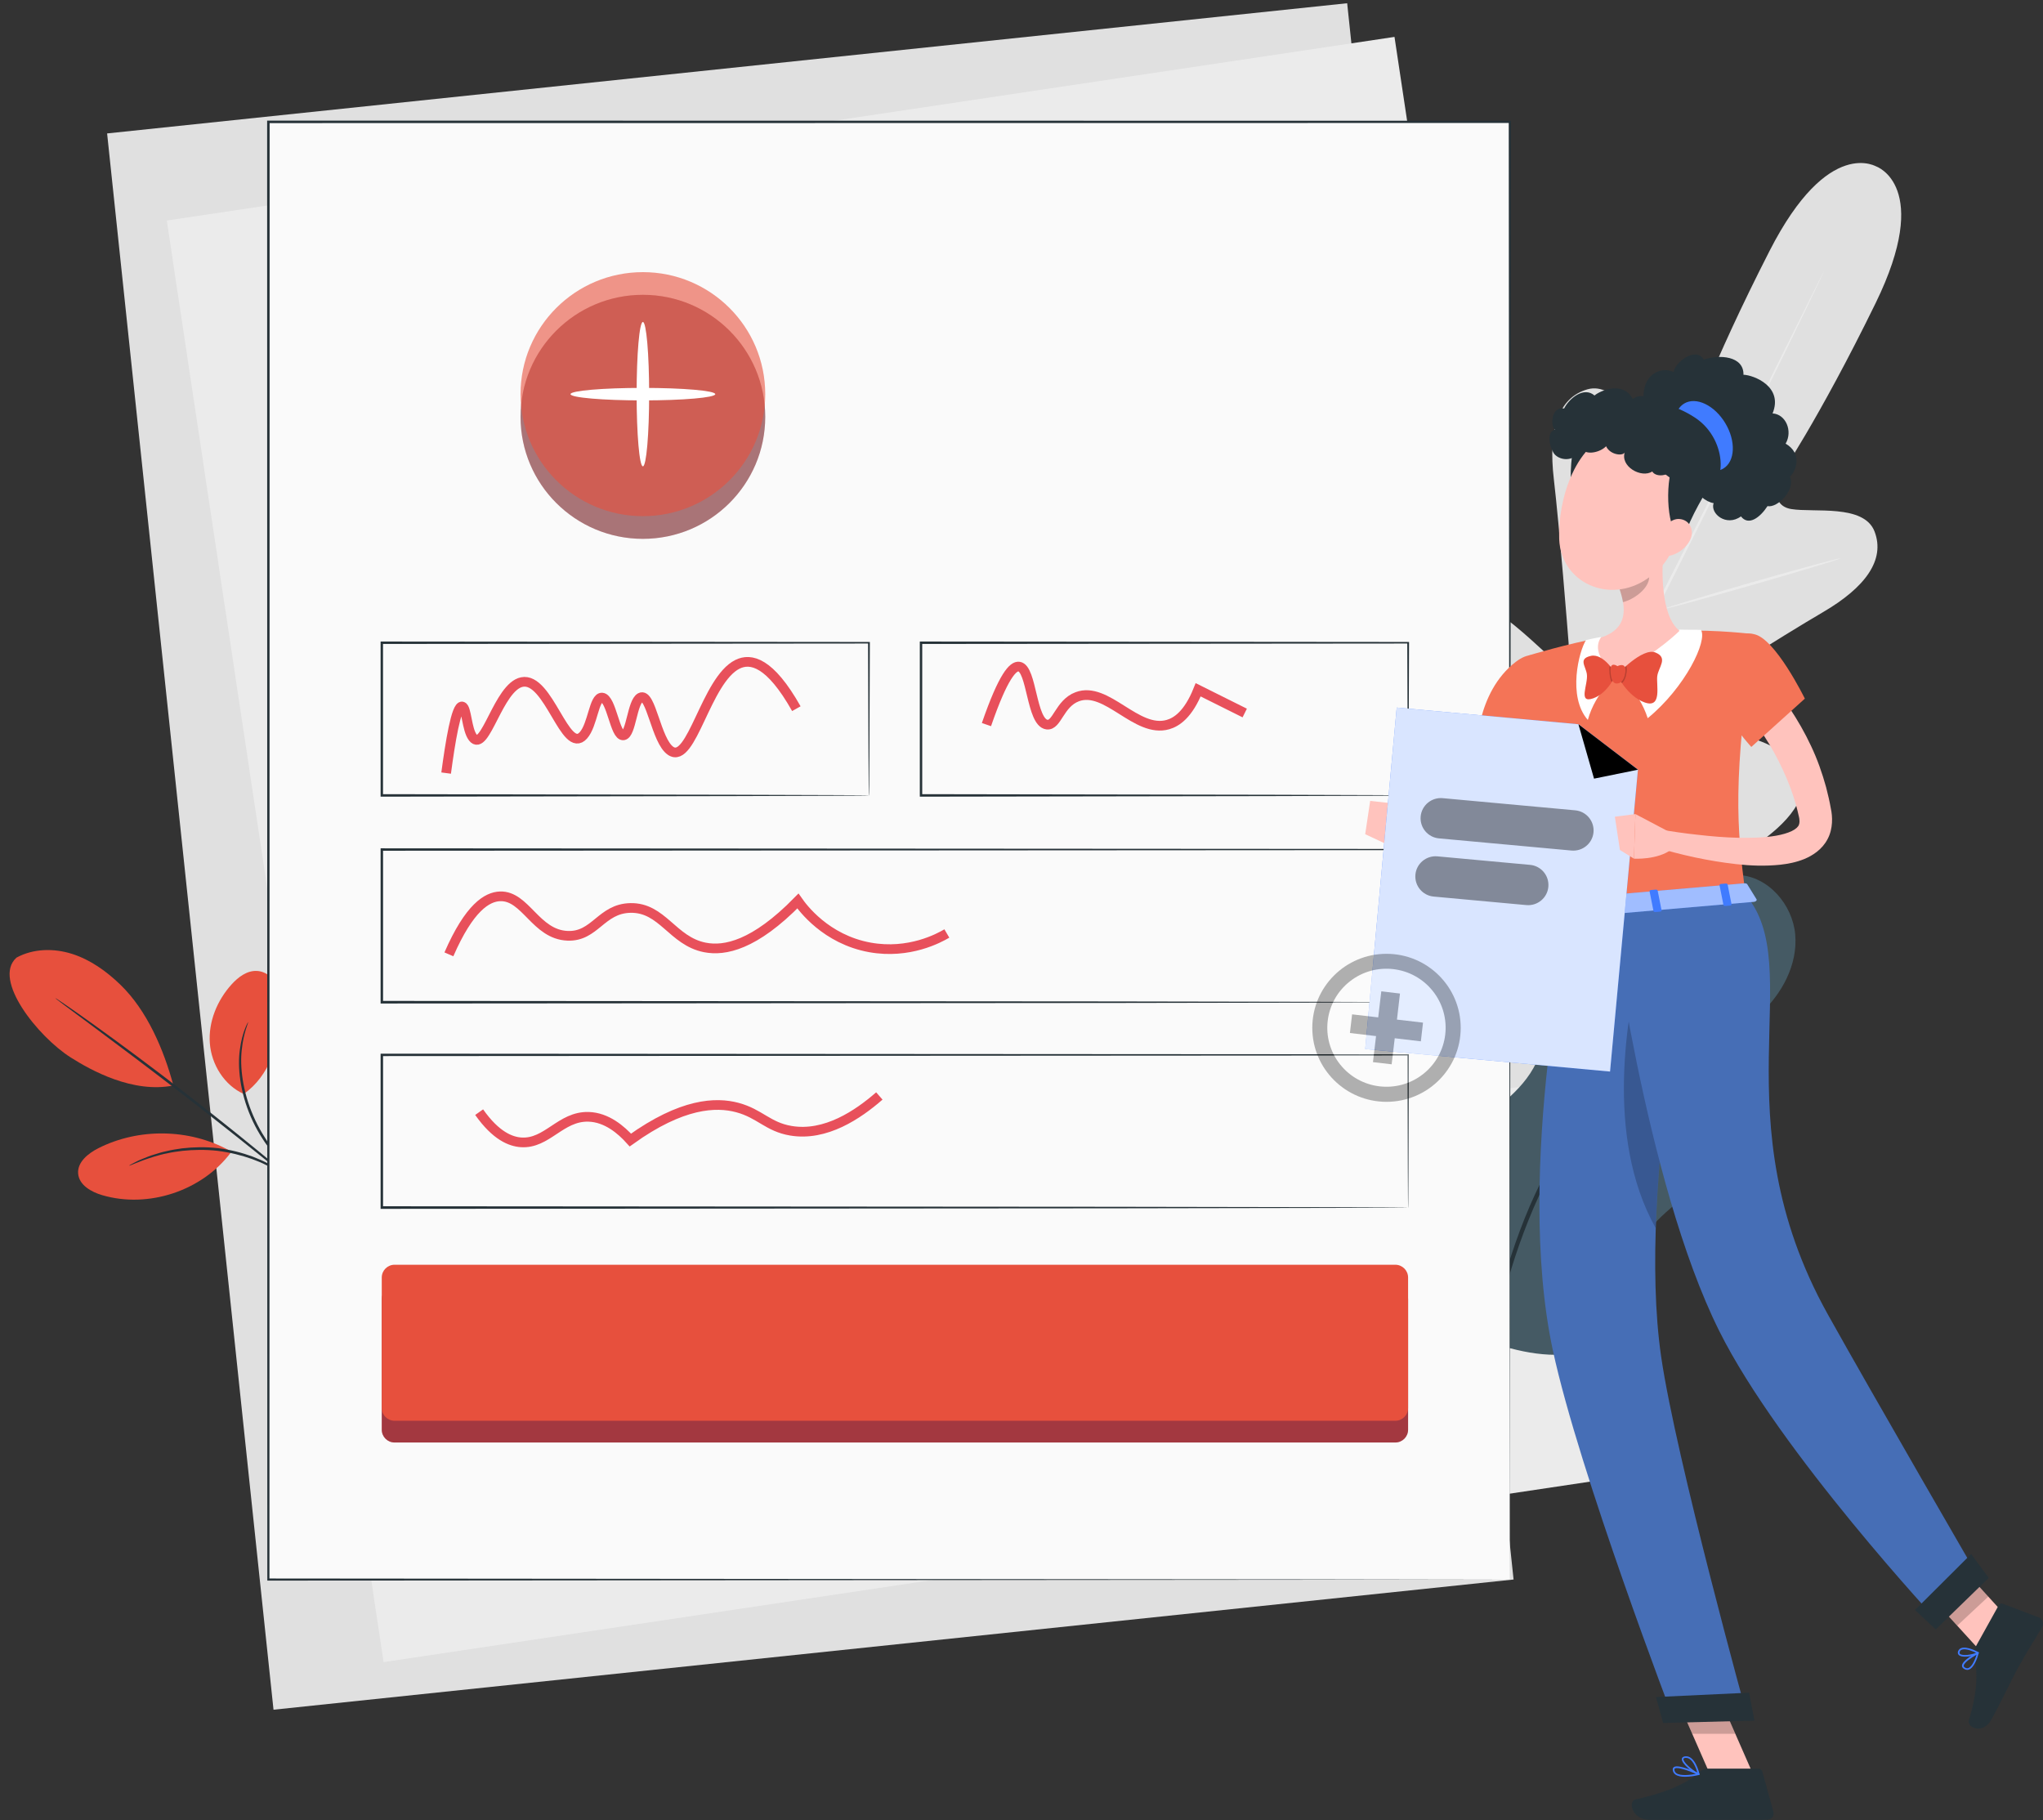 <svg width="211" height="188" viewBox="0 0 211 188" fill="none" xmlns="http://www.w3.org/2000/svg">
<rect x="0" y="0" width="211" height="188" fill="#333333" stroke="none"/>
<path d="M139.135 0.334L11.062 13.78L28.248 176.569L156.321 163.123L139.135 0.334Z" fill="#E0E0E0"/>
<path d="M144.023 3.811L17.227 22.776L39.618 171.653L166.414 152.687L144.023 3.811Z" fill="#EBEBEB"/>
<path d="M193.894 17.255C193.894 17.255 188.873 13.945 182.757 25.916C176.64 37.886 174.321 44.795 174.321 44.795C174.321 44.795 172.704 47.301 170.977 45.663C169.25 44.026 166.881 39.37 163.945 40.209C160.899 41.078 159.894 44.467 160.476 49.45C161.058 54.433 161.929 65.391 162.004 66.384C162.079 67.356 161.521 68.791 160.162 67.863C158.804 66.935 151 58.269 147.099 62.205C143.197 66.145 147.099 79.754 147.497 81.253C147.895 82.747 147.601 83.387 146.89 83.759C146.178 84.131 143.829 80.97 141.51 78.597C139.191 76.225 136.08 73.878 134.02 76.334C131.96 78.791 131.303 89.01 141.047 105.601L146.069 112.996L155.046 112.5C174.197 110.266 181.975 103.591 182.707 100.469C183.433 97.348 179.686 96.285 176.386 95.869C173.087 95.452 169.145 95.487 169.011 94.692C168.877 93.903 169.215 93.283 170.648 92.697C172.087 92.112 185.335 87.025 186.136 81.546C186.937 76.066 175.302 75.074 173.739 74.553C172.176 74.032 172.987 72.721 173.814 72.195C174.655 71.659 183.951 65.748 188.291 63.212C192.63 60.676 194.735 57.833 193.601 54.885C192.501 52.041 187.355 52.959 185.001 52.572C182.647 52.185 183.682 49.386 183.682 49.386C183.682 49.386 187.813 43.38 193.715 31.3C199.613 19.221 193.79 17.196 193.79 17.196" fill="#E0E0E0"/>
<path d="M188.395 27.965C188.395 27.965 188.36 28.055 188.286 28.223C188.201 28.402 188.087 28.65 187.937 28.973C187.619 29.638 187.156 30.606 186.564 31.841C185.369 34.333 183.613 37.921 181.428 42.348C177.058 51.202 170.922 63.386 164.104 76.821C157.281 90.26 151.115 102.425 146.706 111.259C144.506 115.671 142.729 119.244 141.49 121.726C140.878 122.951 140.4 123.909 140.072 124.569C139.912 124.887 139.788 125.13 139.698 125.304C139.614 125.468 139.564 125.552 139.564 125.552C139.564 125.552 139.599 125.463 139.673 125.294C139.758 125.115 139.873 124.867 140.022 124.545C140.34 123.879 140.803 122.912 141.395 121.676C142.59 119.189 144.347 115.596 146.531 111.169C150.901 102.315 157.037 90.131 163.86 76.692C170.678 63.257 176.844 51.093 181.259 42.259C183.458 37.847 185.235 34.273 186.474 31.792C187.086 30.566 187.564 29.608 187.892 28.948C188.052 28.63 188.176 28.387 188.266 28.213C188.35 28.05 188.4 27.965 188.4 27.965H188.395Z" fill="#EBEBEB"/>
<path d="M166.991 46.849C166.991 46.849 167.09 47.058 167.215 47.455C167.344 47.847 167.513 48.423 167.717 49.137C168.12 50.567 168.633 52.552 169.155 54.751C169.663 56.924 170.121 58.89 170.474 60.393C170.638 61.068 170.773 61.639 170.882 62.101C170.982 62.503 171.027 62.731 171.007 62.736C170.987 62.741 170.907 62.528 170.778 62.13C170.648 61.733 170.479 61.158 170.28 60.443C169.887 59.009 169.404 57.019 168.882 54.82C168.359 52.651 167.886 50.691 167.523 49.192C167.359 48.517 167.215 47.946 167.105 47.49C167.01 47.088 166.966 46.859 166.986 46.854L166.991 46.849Z" fill="#EBEBEB"/>
<path d="M171.838 62.89C171.818 62.815 175.874 61.589 180.905 60.145C185.932 58.706 190.027 57.594 190.047 57.669C190.067 57.743 186.011 58.969 180.98 60.413C175.953 61.852 171.858 62.964 171.838 62.89Z" fill="#EBEBEB"/>
<path d="M160.426 83.055C160.426 83.055 160.66 83.025 161.088 83.025C161.571 83.025 162.173 83.025 162.885 83.03C164.403 83.03 166.498 83.03 168.807 82.94C171.121 82.856 173.206 82.707 174.719 82.588C175.431 82.533 176.028 82.484 176.511 82.449C176.934 82.419 177.168 82.409 177.173 82.429C177.178 82.449 176.944 82.494 176.526 82.558C176.108 82.623 175.496 82.702 174.739 82.787C173.231 82.955 171.136 83.139 168.817 83.223C166.498 83.313 164.398 83.288 162.88 83.233C162.118 83.203 161.506 83.174 161.083 83.139C160.66 83.109 160.426 83.079 160.426 83.059V83.055Z" fill="#EBEBEB"/>
<path d="M152.842 69.505C152.842 69.505 152.981 69.674 153.19 70.007C153.424 70.389 153.713 70.865 154.056 71.421C154.778 72.622 155.36 74.682 156.823 76.136C157.888 77.987 158.844 79.67 159.521 80.895C159.834 81.471 160.098 81.958 160.312 82.355C160.491 82.702 160.586 82.9 160.571 82.906C160.556 82.915 160.431 82.737 160.222 82.404C159.988 82.022 159.7 81.546 159.356 80.99C158.635 79.789 157.654 78.121 156.589 76.275C155.524 74.424 154.569 72.741 153.892 71.52C153.578 70.945 153.315 70.458 153.101 70.061C152.922 69.714 152.827 69.515 152.842 69.51V69.505Z" fill="#EBEBEB"/>
<path d="M140.505 86.027C140.505 86.027 140.679 86.245 140.948 86.672C141.236 87.144 141.614 87.749 142.062 88.479C142.993 90.012 144.267 92.136 145.655 94.494C147.044 96.851 148.293 98.995 149.179 100.554C149.597 101.303 149.95 101.923 150.219 102.405C150.458 102.847 150.582 103.095 150.567 103.105C150.553 103.115 150.393 102.886 150.125 102.459C149.836 101.988 149.458 101.382 149.01 100.653C148.079 99.119 146.805 96.995 145.417 94.633C144.028 92.275 142.784 90.131 141.893 88.573C141.475 87.824 141.122 87.203 140.853 86.722C140.614 86.28 140.49 86.032 140.505 86.022V86.027Z" fill="#EBEBEB"/>
<path d="M150.448 102.628C150.448 102.628 150.747 102.588 151.284 102.569C151.871 102.549 152.638 102.524 153.563 102.494C155.484 102.43 158.142 102.33 161.073 102.137C164.004 101.948 166.652 101.71 168.568 101.521C169.489 101.432 170.25 101.358 170.837 101.303C171.375 101.253 171.674 101.234 171.674 101.253C171.674 101.273 171.385 101.328 170.852 101.412C170.32 101.497 169.548 101.601 168.593 101.72C166.682 101.958 164.029 102.226 161.098 102.415C158.162 102.608 155.504 102.678 153.573 102.693C152.608 102.693 151.832 102.693 151.294 102.678C150.757 102.663 150.458 102.648 150.458 102.628H150.448Z" fill="#EBEBEB"/>
<path d="M1.69 98.906C3.427 97.948 5.577 97.914 7.463 98.519C9.354 99.125 11.006 100.316 12.43 101.691C15.187 104.351 16.919 108.405 17.909 112.103C13.729 112.937 9.404 110.544 7.289 109.199C3.939 107.065 -0.808 101.184 1.69 98.911" fill="#E7503D"/>
<path d="M25.18 112.981C23.159 112.078 21.831 109.929 21.671 107.726C21.512 105.522 22.428 103.314 23.911 101.671C24.598 100.912 25.503 100.222 26.529 100.271C27.484 100.316 28.315 101.036 28.718 101.899C29.121 102.768 29.156 103.76 29.062 104.708C28.748 107.969 27.847 111.066 25.18 112.981Z" fill="#E7503D"/>
<path d="M31.933 123.349C31.933 123.349 31.724 123.155 31.381 122.783C31.008 122.366 30.52 121.83 29.938 121.19C28.753 119.835 27.021 117.929 25.907 115.349C24.787 112.783 24.513 110.182 24.777 108.376C24.896 107.467 25.105 106.753 25.289 106.276C25.374 106.033 25.468 105.859 25.523 105.735C25.583 105.616 25.618 105.552 25.623 105.557C25.688 105.577 25.155 106.599 24.971 108.395C24.762 110.177 25.061 112.718 26.16 115.239C27.25 117.771 28.932 119.671 30.082 121.061C30.664 121.756 31.142 122.317 31.456 122.714C31.774 123.111 31.938 123.339 31.923 123.349H31.933Z" fill="#263238"/>
<path d="M5.706 103.07C5.706 103.07 5.811 103.125 6 103.249C6.209 103.393 6.483 103.577 6.816 103.8C7.523 104.281 8.533 104.996 9.772 105.884C12.256 107.666 15.65 110.172 19.332 113.026C23.02 115.88 26.295 118.54 28.639 120.495C29.813 121.473 30.754 122.272 31.396 122.833C31.699 123.101 31.943 123.314 32.132 123.483C32.297 123.632 32.381 123.716 32.376 123.726C32.371 123.731 32.272 123.667 32.098 123.528C31.898 123.369 31.645 123.165 31.326 122.917C30.634 122.361 29.679 121.587 28.514 120.649C26.14 118.733 22.846 116.098 19.163 113.244C15.48 110.396 12.106 107.865 9.658 106.043C8.453 105.15 7.468 104.415 6.756 103.889C6.433 103.646 6.174 103.448 5.97 103.294C5.791 103.155 5.701 103.08 5.706 103.07Z" fill="#263238"/>
<path d="M23.632 118.783C19.531 116.555 14.326 116.475 10.16 118.579C9.1 119.115 7.975 120.019 8.07 121.2C8.165 122.386 9.424 123.101 10.568 123.433C15.326 124.823 20.86 122.987 23.836 119.036" fill="#E7503D"/>
<path d="M13.34 120.366C13.34 120.366 13.564 120.222 13.992 120.009C14.206 119.9 14.47 119.766 14.789 119.651C15.107 119.532 15.46 119.364 15.873 119.249C16.282 119.125 16.73 118.976 17.227 118.877C17.715 118.753 18.252 118.674 18.815 118.594C19.944 118.465 21.198 118.426 22.507 118.574C23.811 118.733 25.031 119.056 26.096 119.448C26.623 119.661 27.126 119.86 27.569 120.103C28.026 120.316 28.425 120.57 28.788 120.798C29.161 121.011 29.46 121.264 29.738 121.458C30.017 121.652 30.236 121.85 30.415 122.009C30.774 122.326 30.963 122.51 30.953 122.525C30.913 122.575 30.142 121.845 28.688 120.967C28.32 120.753 27.927 120.515 27.469 120.312C27.026 120.078 26.529 119.89 26.011 119.691C24.956 119.319 23.762 119.011 22.477 118.852C21.194 118.708 19.959 118.738 18.849 118.852C18.292 118.922 17.765 118.991 17.282 119.106C16.789 119.19 16.346 119.329 15.938 119.443C14.311 119.934 13.375 120.431 13.35 120.371L13.34 120.366Z" fill="#263238"/>
<path d="M152.827 138.248C149.343 136.014 148.089 133.151 147.541 129.056C146.999 124.962 148.343 120.659 151.12 117.597C153.439 115.046 156.694 113.304 158.376 110.296C160.167 107.095 159.938 102.827 162.501 100.197C164.263 98.385 166.916 97.82 169.086 96.529C170.857 95.477 172.295 93.953 173.903 92.668C175.51 91.383 177.441 90.291 179.502 90.365C182.612 90.479 185.14 93.422 185.409 96.514C185.678 99.606 184.055 102.634 181.766 104.733C180.104 106.257 178.029 107.453 176.979 109.443C175.003 113.185 177.412 118.183 175.277 121.835C173.719 124.5 170.006 125.895 169.603 128.952C169.454 130.079 169.817 131.205 169.852 132.342C169.961 135.89 166.746 138.878 163.273 139.642C159.794 140.407 156.181 139.449 152.832 138.248" fill="#455A64"/>
<path d="M173.266 103.095C173.266 103.095 173.156 103.249 172.918 103.512C172.649 103.8 172.3 104.177 171.868 104.639C171.405 105.125 170.837 105.711 170.225 106.44C169.613 107.165 168.862 107.944 168.135 108.892C167.389 109.825 166.552 110.832 165.746 111.984C165.338 112.554 164.89 113.125 164.482 113.751C164.069 114.376 163.646 115.016 163.213 115.676C161.536 118.346 159.849 121.384 158.396 124.724C156.962 128.074 155.907 131.379 155.136 134.436C154.788 135.975 154.444 137.434 154.24 138.823C153.976 140.203 153.842 141.503 153.708 142.69C153.538 143.871 153.528 144.953 153.449 145.901C153.369 146.848 153.364 147.662 153.354 148.332C153.339 148.963 153.324 149.474 153.314 149.871C153.3 150.223 153.29 150.407 153.275 150.407C153.26 150.407 153.245 150.223 153.23 149.871C153.22 149.474 153.205 148.963 153.185 148.327C153.165 147.657 153.15 146.839 153.205 145.886C153.26 144.938 153.25 143.846 153.399 142.66C153.518 141.469 153.633 140.158 153.882 138.769C154.071 137.369 154.404 135.9 154.743 134.347C155.499 131.265 156.549 127.93 157.993 124.555C159.456 121.195 161.168 118.143 162.875 115.468C163.318 114.808 163.746 114.167 164.164 113.542C164.582 112.917 165.04 112.346 165.453 111.775C166.274 110.629 167.13 109.626 167.891 108.703C168.638 107.76 169.404 106.991 170.041 106.281C170.673 105.567 171.26 104.996 171.743 104.524C172.201 104.083 172.569 103.725 172.853 103.447C173.112 103.204 173.251 103.085 173.261 103.095H173.266Z" fill="#263238"/>
<path d="M155.932 12.585H27.718V163.127H155.932V12.585Z" fill="#FAFAFA"/>
<path d="M155.937 163.127C155.937 162.129 155.892 102.286 155.823 12.585L155.937 12.7C118.05 12.7 74.22 12.71 27.733 12.714H27.718L27.847 12.585C27.837 68.171 27.832 119.944 27.828 163.127L27.718 163.018C104.956 163.082 155.021 163.127 155.932 163.127C155.017 163.127 104.951 163.172 27.718 163.236H27.608V163.127C27.604 119.944 27.594 68.171 27.589 12.585V12.456H27.733C74.215 12.461 118.05 12.466 155.937 12.471H156.052V12.585C155.982 102.286 155.937 162.129 155.937 163.127Z" fill="#263238"/>
<path d="M89.737 82.136C89.737 82.136 89.732 82.037 89.727 81.858C89.727 81.67 89.727 81.402 89.717 81.054C89.717 80.34 89.707 79.297 89.698 77.953C89.688 75.248 89.673 71.317 89.653 66.374L89.737 66.458C77.823 66.468 59.688 66.488 39.428 66.503L39.557 66.374C39.557 71.838 39.557 77.149 39.557 82.141L39.433 82.017C53.875 82.042 66.436 82.062 75.394 82.077C79.874 82.092 83.457 82.102 85.925 82.112C87.154 82.117 88.105 82.126 88.757 82.126C89.075 82.126 89.319 82.131 89.493 82.136C89.658 82.136 89.747 82.146 89.747 82.146C89.747 82.146 89.668 82.151 89.508 82.156C89.339 82.156 89.1 82.156 88.787 82.166C88.14 82.166 87.199 82.176 85.98 82.181C83.516 82.191 79.948 82.201 75.479 82.216C66.501 82.231 53.91 82.251 39.433 82.275H39.309V82.151C39.309 77.153 39.309 71.848 39.309 66.384V66.255H39.443C59.703 66.275 77.838 66.29 89.752 66.299H89.837V66.384C89.817 71.352 89.802 75.297 89.792 78.012C89.782 79.352 89.777 80.389 89.772 81.099C89.772 81.442 89.767 81.705 89.762 81.888C89.762 82.067 89.752 82.151 89.752 82.151L89.737 82.136Z" fill="#263238"/>
<path d="M145.426 103.497C145.426 103.497 145.416 103.139 145.416 102.46C145.416 101.775 145.406 100.757 145.401 99.427C145.392 96.762 145.382 92.826 145.367 87.73L145.431 87.794C125.087 87.809 85.209 87.834 39.438 87.859H39.433L39.562 87.73C39.562 93.129 39.562 98.449 39.562 103.497L39.433 103.368C69.363 103.388 95.844 103.407 114.85 103.422C124.36 103.437 131.999 103.452 137.265 103.462C139.897 103.472 141.933 103.477 143.321 103.482C144.008 103.482 144.536 103.487 144.894 103.492C145.247 103.492 145.436 103.502 145.436 103.502C145.436 103.502 145.262 103.507 144.914 103.512C144.56 103.512 144.038 103.512 143.356 103.522C141.978 103.522 139.947 103.532 137.329 103.541C132.069 103.551 124.445 103.561 114.944 103.581C95.918 103.596 69.403 103.616 39.438 103.636H39.309V103.507C39.309 98.459 39.309 93.139 39.309 87.739V87.61H39.443C85.213 87.64 125.092 87.665 145.436 87.675H145.501V87.739C145.486 92.851 145.471 96.802 145.466 99.472C145.461 100.797 145.456 101.804 145.451 102.489C145.451 103.164 145.436 103.507 145.436 103.507L145.426 103.497Z" fill="#263238"/>
<path d="M145.426 124.704C145.426 124.704 145.416 124.346 145.416 123.666C145.416 122.981 145.406 121.964 145.401 120.634C145.392 117.969 145.382 114.033 145.367 108.936L145.431 109.001C125.087 109.016 85.209 109.04 39.438 109.065H39.433L39.562 108.936C39.562 114.336 39.562 119.656 39.562 124.704L39.433 124.575C69.363 124.594 95.844 124.614 114.85 124.629C124.36 124.644 131.999 124.659 137.265 124.669C139.897 124.679 141.933 124.684 143.321 124.689C144.008 124.689 144.536 124.694 144.894 124.699C145.247 124.699 145.436 124.709 145.436 124.709C145.436 124.709 145.262 124.713 144.914 124.718C144.56 124.718 144.038 124.718 143.356 124.728C141.978 124.728 139.947 124.738 137.329 124.748C132.069 124.758 124.445 124.768 114.944 124.788C95.918 124.803 69.403 124.823 39.438 124.843H39.309V124.713C39.309 119.666 39.309 114.346 39.309 108.946V108.817H39.443C85.213 108.847 125.092 108.872 145.436 108.882H145.501V108.946C145.486 114.058 145.471 118.009 145.466 120.679C145.461 122.004 145.456 123.011 145.451 123.696C145.451 124.371 145.436 124.713 145.436 124.713L145.426 124.704Z" fill="#263238"/>
<path d="M145.427 82.136C145.427 82.136 145.422 82.037 145.417 81.858C145.417 81.67 145.417 81.402 145.407 81.054C145.407 80.34 145.397 79.297 145.387 77.953C145.377 75.248 145.362 71.317 145.342 66.374L145.427 66.458C133.512 66.468 115.377 66.488 95.117 66.503L95.247 66.374C95.247 71.838 95.247 77.149 95.247 82.141L95.122 82.017C109.565 82.042 122.126 82.062 131.084 82.077C135.563 82.092 139.146 82.102 141.614 82.112C142.844 82.117 143.794 82.126 144.446 82.126C144.765 82.126 145.008 82.131 145.183 82.136C145.347 82.136 145.436 82.146 145.436 82.146C145.436 82.146 145.357 82.151 145.198 82.156C145.028 82.156 144.789 82.156 144.476 82.166C143.829 82.166 142.888 82.176 141.669 82.181C139.206 82.191 135.637 82.201 131.168 82.216C122.19 82.231 109.599 82.251 95.122 82.275H94.998V82.151C94.998 77.153 94.998 71.848 94.998 66.384V66.255H95.132C115.392 66.275 133.527 66.29 145.441 66.299H145.526V66.384C145.506 71.352 145.491 75.297 145.481 78.012C145.471 79.352 145.466 80.389 145.461 81.099C145.461 81.442 145.456 81.705 145.451 81.888C145.451 82.067 145.441 82.151 145.441 82.151L145.427 82.136Z" fill="#263238"/>
<path d="M144.103 132.858H40.752C40.021 132.858 39.428 133.449 39.428 134.178V147.652C39.428 148.382 40.021 148.973 40.752 148.973H144.103C144.834 148.973 145.427 148.382 145.427 147.652V134.178C145.427 133.449 144.834 132.858 144.103 132.858Z" fill="#E8505B"/>
<g opacity="0.3">
<path d="M144.103 132.858H40.752C40.021 132.858 39.428 133.449 39.428 134.178V147.652C39.428 148.382 40.021 148.973 40.752 148.973H144.103C144.834 148.973 145.427 148.382 145.427 147.652V134.178C145.427 133.449 144.834 132.858 144.103 132.858Z" fill="black"/>
</g>
<path d="M144.103 130.615H40.752C40.021 130.615 39.428 131.206 39.428 131.935V145.409C39.428 146.138 40.021 146.729 40.752 146.729H144.103C144.834 146.729 145.427 146.138 145.427 145.409V131.935C145.427 131.206 144.834 130.615 144.103 130.615Z" fill="#E7503D"/>
<path d="M46.077 79.839C46.49 76.747 47.112 72.836 47.734 72.96C48.202 73.054 48.187 75.337 48.839 76.171C50.098 77.784 51.472 70.94 53.9 70.439C56.672 69.868 58.379 78.037 60.251 75.943C61.226 74.856 61.345 71.987 62.181 72.042C63.162 72.111 63.51 76.077 64.391 75.943C65.192 75.819 65.282 72.508 66.138 72.042C67.238 71.446 67.755 76.533 69.268 77.546C71.438 78.995 72.906 70.216 76.171 68.603C77.54 67.927 79.525 68.359 82.247 73.188" stroke="#E8505B" stroke-miterlimit="10"/>
<path d="M101.88 74.831C103.622 69.784 104.632 68.756 105.245 68.841C106.588 69.024 106.504 74.618 108.126 74.831C109.176 74.97 109.41 72.647 111.251 71.957C114.297 70.806 117.363 75.764 120.623 74.831C121.513 74.578 122.723 73.794 123.748 71.238C125.35 72.037 126.953 72.836 128.555 73.635" stroke="#E8505B" stroke-miterlimit="10"/>
<path d="M46.361 98.559C48.476 93.705 50.317 92.613 51.646 92.568C54.283 92.479 55.314 96.509 58.613 96.643C61.455 96.762 62.072 93.834 65.103 93.769C68.422 93.7 69.442 97.179 72.792 97.844C74.842 98.251 77.923 97.631 82.407 93.05C82.865 93.705 85.278 97.02 89.857 97.844C93.898 98.569 96.988 96.876 97.79 96.405" stroke="#E8505B" stroke-miterlimit="10"/>
<path d="M49.486 114.857C51.228 117.329 52.756 117.899 53.811 117.974C56.498 118.162 57.897 115.259 60.778 115.338C62.664 115.388 64.162 116.693 65.103 117.736C70.438 113.904 73.947 113.79 76.156 114.381C78.475 115.001 79.316 116.381 81.685 116.778C85.268 117.378 88.618 115.105 90.817 113.185" stroke="#E8505B" stroke-miterlimit="10"/>
<path d="M66.397 55.649C73.375 55.649 79.033 50.007 79.033 43.048C79.033 36.089 73.375 30.447 66.397 30.447C59.418 30.447 53.761 36.089 53.761 43.048C53.761 50.007 59.418 55.649 66.397 55.649Z" fill="#E8505B" fill-opacity="0.5"/>
<g opacity="0.3">
<path d="M66.397 55.649C73.375 55.649 79.033 50.007 79.033 43.048C79.033 36.089 73.375 30.447 66.397 30.447C59.418 30.447 53.761 36.089 53.761 43.048C53.761 50.007 59.418 55.649 66.397 55.649Z" fill="black"/>
</g>
<path d="M66.397 53.306C73.375 53.306 79.033 47.665 79.033 40.705C79.033 33.746 73.375 28.105 66.397 28.105C59.418 28.105 53.761 33.746 53.761 40.705C53.761 47.665 59.418 53.306 66.397 53.306Z" fill="#E7503D" fill-opacity="0.6"/>
<path d="M66.397 48.16C66.038 48.16 65.75 44.825 65.75 40.706C65.75 36.586 66.038 33.251 66.397 33.251C66.755 33.251 67.044 36.586 67.044 40.706C67.044 44.825 66.755 48.16 66.397 48.16Z" fill="white"/>
<path d="M73.872 40.706C73.872 41.063 70.528 41.351 66.397 41.351C62.266 41.351 58.922 41.063 58.922 40.706C58.922 40.348 62.266 40.06 66.397 40.06C70.528 40.06 73.872 40.348 73.872 40.706Z" fill="white"/>
<path d="M158.251 73.992C157.883 75.838 157.49 77.65 157.047 79.461C156.614 81.273 156.171 83.084 155.688 84.886L154.952 87.586L154.857 87.928C154.812 88.077 154.763 88.226 154.708 88.38C154.594 88.688 154.444 89.01 154.22 89.338C154.001 89.665 153.698 90.008 153.29 90.281C152.887 90.554 152.384 90.727 151.931 90.772C151.005 90.846 150.338 90.568 149.796 90.3C149.254 90.018 148.816 89.69 148.412 89.348C147.611 88.648 146.979 87.913 146.387 87.07L147.77 85.829C148.447 86.34 149.194 86.861 149.91 87.243C150.264 87.437 150.622 87.601 150.936 87.685C151.239 87.784 151.508 87.769 151.513 87.72C151.518 87.7 151.463 87.7 151.438 87.705C151.408 87.705 151.413 87.69 151.438 87.621C151.458 87.556 151.498 87.447 151.528 87.318L151.642 86.772L152.225 84.062L153.394 78.642C153.772 76.836 154.18 75.025 154.574 73.238L158.256 73.997L158.251 73.992Z" fill="#FFC3BD"/>
<path d="M156.589 68.32C152.344 71.56 152.513 77.67 152.513 77.67L160.108 79.481C160.108 79.481 162.437 73.342 161.491 71.094C160.506 68.746 158.978 66.498 156.589 68.325V68.32Z" fill="#F47457"/>
<path d="M148.164 85.923L145.372 83.139L143.864 87.496C143.864 87.496 146.223 88.767 148.477 87.571L148.164 85.928V85.923Z" fill="#FFC3BD"/>
<path d="M141.51 82.712L140.997 86.151L143.869 87.496L145.372 83.139L141.51 82.712Z" fill="#FFC3BD"/>
<path d="M181.194 183.549L176.924 183.966L172.479 173.827L176.749 173.415L181.194 183.549Z" fill="#FFC3BD"/>
<path d="M208.705 168.566L205.495 171.569L198.572 163.98L201.777 160.973L208.705 168.566Z" fill="#FFC3BD"/>
<path d="M204.012 170.125L206.421 165.792C206.51 165.633 206.689 165.569 206.854 165.628L210.566 167.038C210.949 167.182 211.119 167.678 210.91 168.035C210.044 169.529 209.551 170.209 208.491 172.115C207.839 173.286 206.57 175.976 205.669 177.594C204.788 179.177 203.116 178.408 203.345 177.654C204.375 174.274 204.181 172.388 203.892 170.899C203.838 170.631 203.887 170.353 204.012 170.125Z" fill="#263238"/>
<path d="M176.356 182.651H181.602C181.791 182.651 181.965 182.785 182.015 182.969L183.155 187.108C183.274 187.535 182.956 187.932 182.513 187.937C180.666 187.952 179.79 187.947 177.481 187.947H170.434C168.518 187.947 168.115 186.016 168.911 185.838C172.465 185.053 174.515 183.972 175.615 182.939C175.814 182.751 176.078 182.651 176.356 182.651Z" fill="#263238"/>
<path opacity="0.2" d="M172.479 173.832L174.769 179.058H179.223L176.754 173.415L172.479 173.832Z" fill="black"/>
<path opacity="0.2" d="M201.782 160.978L198.572 163.98L202.141 167.891L205.351 164.889L201.782 160.978Z" fill="black"/>
<path d="M157.873 67.694C157.873 67.694 155.952 68.538 162.392 93.948C169.489 93.338 176.824 92.703 180.278 92.405C179.347 85.169 178.949 80.692 181.139 65.496C181.139 65.496 177.322 65.004 173.455 65.153C170.434 65.267 167.956 65.386 165.333 65.853C161.874 66.473 157.868 67.694 157.868 67.694H157.873Z" fill="#F47457"/>
<path d="M173.455 65.024C173.455 65.024 174.47 65.044 175.67 65.044C176.391 66.151 174.047 71 170.175 74.171C169.245 71.278 167.065 69.674 167.065 69.674L173.455 65.024Z" fill="white"/>
<path d="M165.338 65.788C165.338 65.788 164.885 65.853 163.805 66.101C163.084 67.208 161.864 71.938 163.99 74.35C164.816 71.372 167.07 69.679 167.07 69.679L165.338 65.788Z" fill="white"/>
<path d="M171.862 56.096C171.574 58.746 171.479 63.565 173.46 65.148C173.46 65.148 171.345 67.302 167.07 69.674C163.96 67.531 165.338 65.848 165.338 65.848C168.195 64.9 167.931 62.751 167.249 60.771L171.867 56.096H171.862Z" fill="#FFC3BD"/>
<path d="M166.995 69.69C166.995 69.69 169.618 66.841 170.971 67.387C172.325 67.933 171.28 68.91 171.161 69.824C171.041 70.742 171.688 73.183 169.872 72.548C168.055 71.913 166.995 69.685 166.995 69.685V69.69Z" fill="#E7503D"/>
<path d="M166.891 69.63C166.891 69.63 165.652 67.446 164.313 67.734C162.974 68.027 163.77 68.791 163.89 69.615C164.044 70.672 162.924 72.692 164.542 72.121C166.114 71.565 166.891 69.63 166.891 69.63Z" fill="#E7503D"/>
<g opacity="0.2">
<path d="M166.209 69.158C166.224 69.769 166.308 70.191 166.458 70.444C166.741 69.992 166.886 69.635 166.886 69.635C166.886 69.635 166.647 69.208 166.254 68.756C166.214 68.856 166.204 68.99 166.209 69.158Z" fill="black"/>
<path d="M167.951 68.771C167.388 69.263 167 69.689 167 69.689C167 69.689 167.179 70.061 167.513 70.548C167.737 70.359 167.916 70.017 167.996 69.421C168.04 69.114 168.015 68.91 167.951 68.771Z" fill="black"/>
</g>
<path d="M166.96 70.588C166.592 70.588 166.363 70.186 166.333 69.223C166.308 68.265 167.045 68.796 167.045 68.796C167.045 68.796 168.03 68.285 167.861 69.451C167.732 70.359 167.344 70.588 166.96 70.588Z" fill="#E7503D"/>
<path opacity="0.2" d="M169.976 58.007L167.244 60.771C167.408 61.237 167.543 61.719 167.617 62.185C168.717 61.927 170.31 60.791 170.325 59.614C170.335 59.029 170.091 58.265 169.976 58.002V58.007Z" fill="black"/>
<path d="M167.637 47.142C167.637 47.142 164.661 51.267 164.169 53.118C162.138 54.294 161.725 48.487 162.805 44.899C166.139 46.974 167.637 47.138 167.637 47.138V47.142Z" fill="#263238"/>
<path d="M174.197 51.957C173.087 56.19 172.709 58.007 170.106 59.778C166.189 62.448 161.217 60.165 161.033 55.684C160.869 51.654 162.71 45.406 167.254 44.527C171.728 43.659 175.306 47.723 174.197 51.957Z" fill="#FFC3BD"/>
<path d="M176.506 50.27C176.506 50.27 174.371 53.714 174.087 55.213C172.539 56.265 171.887 51.669 172.539 48.756C173.251 46.19 176.506 50.264 176.506 50.264V50.27Z" fill="#263238"/>
<path d="M175.655 47.867C175.038 48.334 174.386 46.612 175.003 45.291C173.823 45.366 172.405 44.666 172.703 43.53C170.379 44.304 169.518 41.947 169.787 40.319C170.111 38.348 171.843 37.912 172.863 38.433C172.883 37.544 175.112 35.693 175.968 37.142C177.556 36.581 180.114 36.755 180.064 38.701C181.114 38.735 184.21 39.917 183.07 42.696C184.438 42.775 185.175 44.512 184.419 45.818C186.17 46.84 185.523 48.622 184.857 49.242C185.489 50.552 183.568 52.498 182.552 52.264C181.776 53.456 180.587 54.344 179.805 53.331C178.292 54.428 176.6 53.039 176.983 51.962C175.271 51.679 173.54 48.86 175.66 47.862L175.655 47.867Z" fill="#263238"/>
<path d="M178.188 43.703C179.303 45.559 179.208 47.659 177.979 48.393C176.75 49.128 174.849 48.22 173.734 46.364C172.619 44.507 172.714 42.408 173.943 41.673C175.172 40.939 177.073 41.847 178.188 43.703Z" fill="#407BFF"/>
<path d="M167.836 46.627C167.767 47.158 166.299 47.024 165.876 46.086C165.268 46.721 163.84 47.048 163.352 46.358C162.526 47.907 160.874 47.5 160.441 46.756C160.008 46.011 159.729 44.641 160.585 44.373C160.088 43.942 160.237 41.937 161.541 42.185C162.088 41.113 163.591 39.897 164.681 40.845C165.273 40.328 167.657 39.316 168.633 41.212C169.429 40.557 170.832 41.004 171.171 42.006C172.724 41.604 173.39 42.775 173.385 43.406C174.485 43.703 174.56 45.599 173.868 46.006C174.127 46.964 173.993 47.991 172.977 47.907C172.783 49.192 171.051 49.396 170.643 48.691C169.543 49.426 167.244 48.175 167.831 46.627H167.836Z" fill="#263238"/>
<path d="M165.219 42.979C166.478 41.242 171.071 40.517 175.048 43.123C178.631 45.47 178.397 50.919 175.55 50.632C172.704 50.344 169.882 47.008 169.882 47.008L165.219 42.979Z" fill="#263238"/>
<path d="M174.55 55.778C174.132 56.582 173.38 57.123 172.664 57.337C171.589 57.659 171.027 56.706 171.305 55.679C171.559 54.756 172.42 53.475 173.51 53.604C174.585 53.728 175.023 54.855 174.545 55.778H174.55Z" fill="#FFC3BD"/>
<path d="M162.392 93.948C162.392 93.948 156.34 120.649 160.381 139.469C163.089 152.075 172.848 177.544 172.848 177.544L180.477 177.351C180.477 177.351 173.092 150.625 171.564 140.114C168.951 122.133 175.496 92.822 175.496 92.822L162.397 93.953L162.392 93.948Z" fill="#466EB6"/>
<path opacity="0.2" d="M169.369 99.338L173.186 105.338C172.216 111.562 171.25 119.344 171.002 126.833C165.637 117.254 168.175 104.41 169.369 99.338Z" fill="black"/>
<path d="M171.768 177.936L181.194 177.698L180.646 174.81L171.031 175.261L171.768 177.936Z" fill="#263238"/>
<path d="M166.304 93.66C166.304 93.66 169.852 121.974 177.551 137.434C183.767 149.921 200.354 167.693 200.354 167.693L204.594 163.335C204.594 163.335 193.392 144.02 188.768 135.726C177.441 115.388 186.698 99.869 180.278 92.405L166.299 93.665L166.304 93.66Z" fill="#466EB6"/>
<path d="M199.921 168.278L205.395 162.958L203.579 160.491L197.776 166.273L199.921 168.278Z" fill="#263238"/>
<path d="M180.457 91.333L181.403 92.862C181.478 92.981 181.338 93.12 181.134 93.135L162.372 94.752C162.213 94.767 162.068 94.698 162.054 94.599L161.755 93.015C161.735 92.906 161.864 92.802 162.044 92.787L180.159 91.224C180.293 91.214 180.413 91.258 180.462 91.333H180.457Z" fill="#407BFF"/>
<path opacity="0.5" d="M180.457 91.333L181.403 92.862C181.478 92.981 181.338 93.12 181.134 93.135L162.372 94.752C162.213 94.767 162.068 94.698 162.054 94.599L161.755 93.015C161.735 92.906 161.864 92.802 162.044 92.787L180.159 91.224C180.293 91.214 180.413 91.258 180.462 91.333H180.457Z" fill="white"/>
<path d="M178.198 93.561L178.681 93.522C178.775 93.512 178.845 93.457 178.835 93.397L178.427 91.343C178.417 91.283 178.327 91.239 178.228 91.249L177.745 91.288C177.651 91.298 177.581 91.353 177.591 91.412L177.999 93.467C178.009 93.526 178.098 93.571 178.198 93.561Z" fill="#407BFF"/>
<path d="M163.751 94.807L164.233 94.767C164.328 94.757 164.398 94.703 164.388 94.643L163.98 92.589C163.97 92.529 163.88 92.484 163.781 92.494L163.298 92.534C163.203 92.544 163.134 92.599 163.144 92.658L163.552 94.713C163.562 94.772 163.651 94.817 163.751 94.807Z" fill="#407BFF"/>
<path d="M170.972 94.187L171.454 94.147C171.549 94.137 171.619 94.082 171.609 94.023L171.201 91.968C171.191 91.909 171.101 91.864 171.001 91.874L170.519 91.914C170.424 91.924 170.355 91.978 170.364 92.038L170.773 94.092C170.783 94.152 170.872 94.197 170.972 94.187Z" fill="#407BFF"/>
<path d="M181.901 69.55C182.239 69.878 182.473 70.131 182.737 70.429C182.99 70.717 183.234 71.01 183.473 71.302C183.951 71.893 184.399 72.499 184.822 73.119C185.658 74.37 186.409 75.68 187.046 77.045C187.693 78.404 188.196 79.839 188.599 81.298C188.788 82.032 188.962 82.767 189.092 83.516C189.266 84.3 189.331 85.576 188.753 86.653C188.475 87.194 188.067 87.641 187.639 87.973C187.211 88.306 186.768 88.539 186.34 88.718C185.479 89.065 184.658 89.214 183.866 89.303C182.284 89.467 180.791 89.407 179.323 89.244C176.391 88.911 173.594 88.296 170.812 87.442L171.265 85.64C172.619 85.864 174.012 86.072 175.391 86.216C176.77 86.375 178.148 86.489 179.507 86.519C180.86 86.539 182.214 86.519 183.438 86.305C184.045 86.196 184.623 86.037 185.061 85.824C185.509 85.606 185.738 85.353 185.792 85.174C185.827 85.08 185.852 84.975 185.852 84.817C185.852 84.737 185.842 84.648 185.832 84.549C185.812 84.444 185.802 84.355 185.752 84.176C185.613 83.536 185.429 82.906 185.235 82.285C184.832 81.035 184.309 79.829 183.722 78.653C183.135 77.471 182.448 76.34 181.692 75.258C181.318 74.712 180.925 74.181 180.517 73.67C180.313 73.412 180.104 73.164 179.89 72.92C179.691 72.682 179.447 72.414 179.283 72.245L181.901 69.555V69.55Z" fill="#FFC3BD"/>
<path d="M172.395 85.913L168.906 84.072L168.752 88.678C168.752 88.678 171.216 88.832 172.664 87.7L172.4 85.913H172.395Z" fill="#FFC3BD"/>
<path d="M166.284 110.664L169.165 79.491L163.019 74.796L144.252 73.074L140.997 108.341L166.284 110.664Z" fill="#407BFF"/>
<path opacity="0.8" d="M166.284 110.664L169.165 79.491L163.019 74.796L144.252 73.074L140.997 108.341L166.284 110.664Z" fill="white"/>
<path d="M169.165 79.491L163.019 74.796L164.631 80.414L169.165 79.491Z" fill="black"/>
<g opacity="0.3">
<path d="M143.197 113.79C147.43 113.79 150.861 110.368 150.861 106.147C150.861 101.926 147.43 98.504 143.197 98.504C138.964 98.504 135.533 101.926 135.533 106.147C135.533 110.368 138.964 113.79 143.197 113.79Z" fill="black"/>
<path d="M146.982 110.921C149.63 108.835 150.081 105.002 147.989 102.361C145.897 99.72 142.053 99.27 139.405 101.357C136.757 103.444 136.306 107.276 138.398 109.917C140.491 112.558 144.334 113.008 146.982 110.921Z" fill="white"/>
<path d="M146.969 105.611L144.277 105.298L144.59 102.608L142.66 102.38L142.341 105.07L139.644 104.757L139.42 106.683L142.117 107.001L141.799 109.691L143.729 109.914L144.048 107.224L146.745 107.542L146.969 105.611Z" fill="black"/>
</g>
<path opacity="0.4" d="M164.577 85.953C164.472 87.1 163.452 87.943 162.302 87.839L148.616 86.583C147.467 86.479 146.621 85.462 146.725 84.315C146.83 83.169 147.85 82.325 149 82.429L162.686 83.685C163.835 83.789 164.681 84.807 164.577 85.953Z" fill="black"/>
<path opacity="0.4" d="M159.913 91.586C159.809 92.732 158.789 93.576 157.639 93.472L148.074 92.593C146.924 92.489 146.078 91.472 146.183 90.325C146.287 89.179 147.308 88.335 148.457 88.439L158.022 89.318C159.172 89.422 160.018 90.439 159.913 91.586Z" fill="black"/>
<path d="M166.781 84.345L167.304 87.784L168.752 88.678L168.906 84.072L166.781 84.345Z" fill="#FFC3BD"/>
<path d="M181.139 65.491C183.334 65.878 186.404 72.151 186.404 72.151L180.875 77.139C180.875 77.139 176.481 72.355 176.715 69.506C176.914 67.089 178.347 64.999 181.139 65.491Z" fill="#F47457"/>
<path d="M203.171 172.457C203.226 172.457 203.285 172.447 203.34 172.427C203.863 172.249 204.211 171.281 204.365 170.72C204.375 170.685 204.365 170.651 204.336 170.631C204.311 170.611 204.271 170.606 204.241 170.621C204.082 170.705 202.678 171.45 202.633 172.001C202.629 172.085 202.648 172.209 202.783 172.308C202.912 172.403 203.037 172.452 203.166 172.452L203.171 172.457ZM204.141 170.879C203.898 171.653 203.584 172.164 203.285 172.269C203.156 172.313 203.027 172.284 202.892 172.179C202.813 172.12 202.808 172.06 202.813 172.025C202.843 171.688 203.664 171.157 204.141 170.884V170.879Z" fill="#407BFF"/>
<path d="M202.952 171.093C203.449 171.093 204.062 170.934 204.325 170.77C204.35 170.755 204.365 170.725 204.365 170.696C204.365 170.666 204.345 170.636 204.32 170.621C204.276 170.596 203.166 169.986 202.569 170.199C202.414 170.254 202.305 170.358 202.24 170.507C202.146 170.74 202.25 170.874 202.32 170.934C202.454 171.048 202.683 171.093 202.947 171.093H202.952ZM204.091 170.696C203.619 170.899 202.698 171.023 202.434 170.805C202.389 170.77 202.35 170.71 202.404 170.571C202.444 170.467 202.519 170.398 202.628 170.363C203.036 170.219 203.773 170.542 204.091 170.696Z" fill="#407BFF"/>
<path d="M174.027 183.495C174.53 183.495 175.077 183.396 175.461 183.311C175.495 183.301 175.525 183.272 175.53 183.237C175.53 183.202 175.515 183.162 175.48 183.148C175.266 183.048 173.36 182.17 172.883 182.492C172.823 182.532 172.748 182.612 172.758 182.76C172.768 182.964 172.858 183.128 173.017 183.252C173.256 183.43 173.629 183.495 174.027 183.495ZM175.162 183.197C174.595 183.301 173.554 183.44 173.122 183.118C173.002 183.028 172.942 182.909 172.932 182.755C172.932 182.686 172.957 182.656 172.982 182.641C173.251 182.458 174.376 182.855 175.167 183.197H175.162Z" fill="#407BFF"/>
<path d="M175.441 183.316C175.441 183.316 175.48 183.311 175.495 183.296C175.52 183.277 175.53 183.242 175.525 183.212C175.505 183.133 175.077 181.262 174.042 181.381C173.783 181.41 173.714 181.54 173.699 181.644C173.634 182.12 174.833 183.083 175.406 183.316C175.416 183.316 175.426 183.321 175.441 183.321V183.316ZM174.137 181.544C174.799 181.544 175.182 182.631 175.306 183.068C174.684 182.746 173.828 181.966 173.868 181.659C173.868 181.634 173.878 181.569 174.062 181.544C174.087 181.544 174.112 181.544 174.137 181.544Z" fill="#407BFF"/>
</svg>
